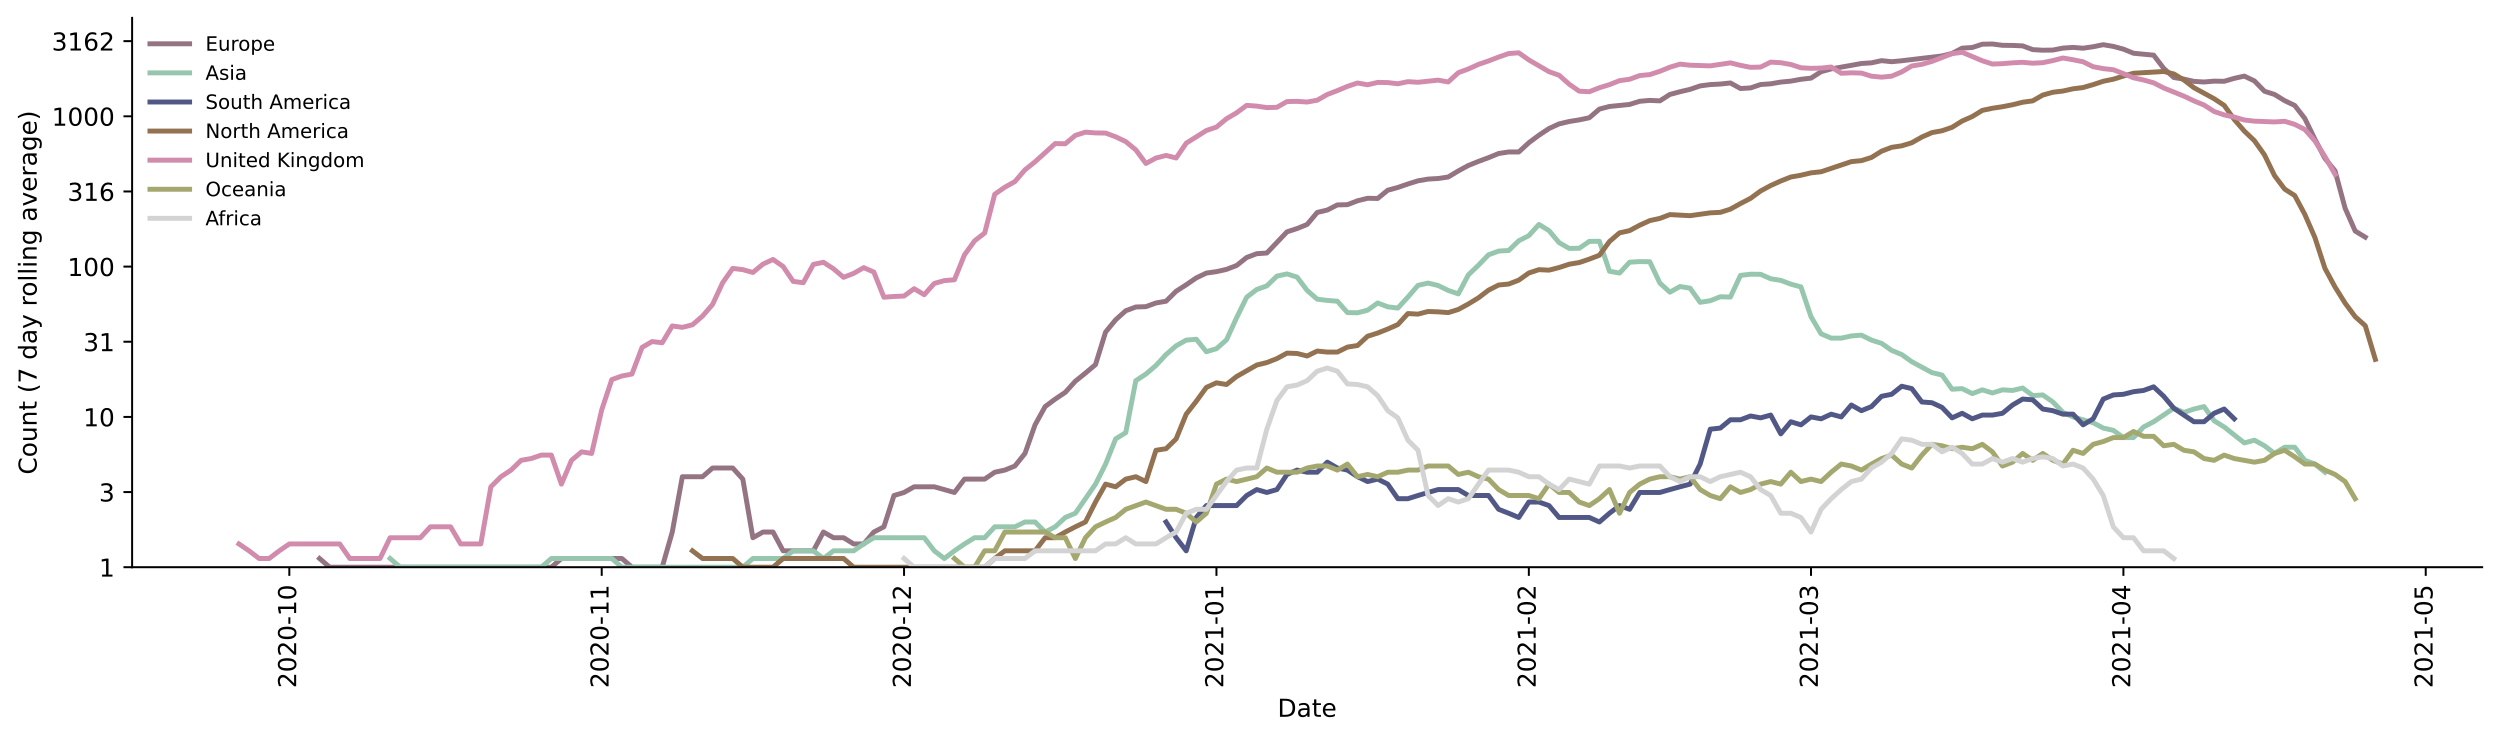 <?xml version="1.0" encoding="utf-8" standalone="no"?>
<!DOCTYPE svg PUBLIC "-//W3C//DTD SVG 1.1//EN"
  "http://www.w3.org/Graphics/SVG/1.1/DTD/svg11.dtd">
<!-- Created with matplotlib (https://matplotlib.org/) -->
<svg height="298.621pt" version="1.1" viewBox="0 0 1009.128 298.621" width="1009.128pt" xmlns="http://www.w3.org/2000/svg" xmlns:xlink="http://www.w3.org/1999/xlink">
 <defs>
  <style type="text/css">*{stroke-linecap:butt;stroke-linejoin:round;}</style>
 </defs>
 <g id="figure_1">
  <g id="patch_1">
   <path d="M 0 298.621 
L 1009.128 298.621 
L 1009.128 0 
L 0 0 
z
" style="fill:#ffffff;"/>
  </g>
  <g id="axes_1">
   <g id="patch_2">
    <path d="M 53.328 228.96 
L 1001.928 228.96 
L 1001.928 7.2 
L 53.328 7.2 
z
" style="fill:#ffffff;"/>
   </g>
   <g id="matplotlib.axis_1">
    <g id="xtick_1">
     <g id="line2d_1">
      <defs>
       <path d="M 0 0 
L 0 3.5 
" id="m172cdaecf2" style="stroke:#000000;stroke-width:0.8;"/>
      </defs>
      <g>
       <use style="stroke:#000000;stroke-width:0.8;" x="116.785" xlink:href="#m172cdaecf2" y="228.96"/>
      </g>
     </g>
     <g id="text_1">
      <!-- 2020-10 -->
      <g transform="translate(119.544 277.743)rotate(-90)scale(0.1 -0.1)">
       <defs>
        <path d="M 19.188 8.297 
L 53.609 8.297 
L 53.609 0 
L 7.328 0 
L 7.328 8.297 
Q 12.938 14.109 22.625 23.891 
Q 32.328 33.688 34.812 36.531 
Q 39.547 41.844 41.422 45.531 
Q 43.312 49.219 43.312 52.781 
Q 43.312 58.594 39.234 62.25 
Q 35.156 65.922 28.609 65.922 
Q 23.969 65.922 18.812 64.312 
Q 13.672 62.703 7.812 59.422 
L 7.812 69.391 
Q 13.766 71.781 18.938 73 
Q 24.125 74.219 28.422 74.219 
Q 39.75 74.219 46.484 68.547 
Q 53.219 62.891 53.219 53.422 
Q 53.219 48.922 51.531 44.891 
Q 49.859 40.875 45.406 35.406 
Q 44.188 33.984 37.641 27.219 
Q 31.109 20.453 19.188 8.297 
z
" id="DejaVuSans-50"/>
        <path d="M 31.781 66.406 
Q 24.172 66.406 20.328 58.906 
Q 16.5 51.422 16.5 36.375 
Q 16.5 21.391 20.328 13.891 
Q 24.172 6.391 31.781 6.391 
Q 39.453 6.391 43.281 13.891 
Q 47.125 21.391 47.125 36.375 
Q 47.125 51.422 43.281 58.906 
Q 39.453 66.406 31.781 66.406 
z
M 31.781 74.219 
Q 44.047 74.219 50.516 64.516 
Q 56.984 54.828 56.984 36.375 
Q 56.984 17.969 50.516 8.266 
Q 44.047 -1.422 31.781 -1.422 
Q 19.531 -1.422 13.062 8.266 
Q 6.594 17.969 6.594 36.375 
Q 6.594 54.828 13.062 64.516 
Q 19.531 74.219 31.781 74.219 
z
" id="DejaVuSans-48"/>
        <path d="M 4.891 31.391 
L 31.203 31.391 
L 31.203 23.391 
L 4.891 23.391 
z
" id="DejaVuSans-45"/>
        <path d="M 12.406 8.297 
L 28.516 8.297 
L 28.516 63.922 
L 10.984 60.406 
L 10.984 69.391 
L 28.422 72.906 
L 38.281 72.906 
L 38.281 8.297 
L 54.391 8.297 
L 54.391 0 
L 12.406 0 
z
" id="DejaVuSans-49"/>
       </defs>
       <use xlink:href="#DejaVuSans-50"/>
       <use x="63.623" xlink:href="#DejaVuSans-48"/>
       <use x="127.246" xlink:href="#DejaVuSans-50"/>
       <use x="190.869" xlink:href="#DejaVuSans-48"/>
       <use x="254.492" xlink:href="#DejaVuSans-45"/>
       <use x="290.576" xlink:href="#DejaVuSans-49"/>
       <use x="354.199" xlink:href="#DejaVuSans-48"/>
      </g>
     </g>
    </g>
    <g id="xtick_2">
     <g id="line2d_2">
      <g>
       <use style="stroke:#000000;stroke-width:0.8;" x="242.885" xlink:href="#m172cdaecf2" y="228.96"/>
      </g>
     </g>
     <g id="text_2">
      <!-- 2020-11 -->
      <g transform="translate(245.645 277.743)rotate(-90)scale(0.1 -0.1)">
       <use xlink:href="#DejaVuSans-50"/>
       <use x="63.623" xlink:href="#DejaVuSans-48"/>
       <use x="127.246" xlink:href="#DejaVuSans-50"/>
       <use x="190.869" xlink:href="#DejaVuSans-48"/>
       <use x="254.492" xlink:href="#DejaVuSans-45"/>
       <use x="290.576" xlink:href="#DejaVuSans-49"/>
       <use x="354.199" xlink:href="#DejaVuSans-49"/>
      </g>
     </g>
    </g>
    <g id="xtick_3">
     <g id="line2d_3">
      <g>
       <use style="stroke:#000000;stroke-width:0.8;" x="364.918" xlink:href="#m172cdaecf2" y="228.96"/>
      </g>
     </g>
     <g id="text_3">
      <!-- 2020-12 -->
      <g transform="translate(367.677 277.743)rotate(-90)scale(0.1 -0.1)">
       <use xlink:href="#DejaVuSans-50"/>
       <use x="63.623" xlink:href="#DejaVuSans-48"/>
       <use x="127.246" xlink:href="#DejaVuSans-50"/>
       <use x="190.869" xlink:href="#DejaVuSans-48"/>
       <use x="254.492" xlink:href="#DejaVuSans-45"/>
       <use x="290.576" xlink:href="#DejaVuSans-49"/>
       <use x="354.199" xlink:href="#DejaVuSans-50"/>
      </g>
     </g>
    </g>
    <g id="xtick_4">
     <g id="line2d_4">
      <g>
       <use style="stroke:#000000;stroke-width:0.8;" x="491.018" xlink:href="#m172cdaecf2" y="228.96"/>
      </g>
     </g>
     <g id="text_4">
      <!-- 2021-01 -->
      <g transform="translate(493.778 277.743)rotate(-90)scale(0.1 -0.1)">
       <use xlink:href="#DejaVuSans-50"/>
       <use x="63.623" xlink:href="#DejaVuSans-48"/>
       <use x="127.246" xlink:href="#DejaVuSans-50"/>
       <use x="190.869" xlink:href="#DejaVuSans-49"/>
       <use x="254.492" xlink:href="#DejaVuSans-45"/>
       <use x="290.576" xlink:href="#DejaVuSans-48"/>
       <use x="354.199" xlink:href="#DejaVuSans-49"/>
      </g>
     </g>
    </g>
    <g id="xtick_5">
     <g id="line2d_5">
      <g>
       <use style="stroke:#000000;stroke-width:0.8;" x="617.119" xlink:href="#m172cdaecf2" y="228.96"/>
      </g>
     </g>
     <g id="text_5">
      <!-- 2021-02 -->
      <g transform="translate(619.878 277.743)rotate(-90)scale(0.1 -0.1)">
       <use xlink:href="#DejaVuSans-50"/>
       <use x="63.623" xlink:href="#DejaVuSans-48"/>
       <use x="127.246" xlink:href="#DejaVuSans-50"/>
       <use x="190.869" xlink:href="#DejaVuSans-49"/>
       <use x="254.492" xlink:href="#DejaVuSans-45"/>
       <use x="290.576" xlink:href="#DejaVuSans-48"/>
       <use x="354.199" xlink:href="#DejaVuSans-50"/>
      </g>
     </g>
    </g>
    <g id="xtick_6">
     <g id="line2d_6">
      <g>
       <use style="stroke:#000000;stroke-width:0.8;" x="731.016" xlink:href="#m172cdaecf2" y="228.96"/>
      </g>
     </g>
     <g id="text_6">
      <!-- 2021-03 -->
      <g transform="translate(733.775 277.743)rotate(-90)scale(0.1 -0.1)">
       <defs>
        <path d="M 40.578 39.312 
Q 47.656 37.797 51.625 33 
Q 55.609 28.219 55.609 21.188 
Q 55.609 10.406 48.188 4.484 
Q 40.766 -1.422 27.094 -1.422 
Q 22.516 -1.422 17.656 -0.516 
Q 12.797 0.391 7.625 2.203 
L 7.625 11.719 
Q 11.719 9.328 16.594 8.109 
Q 21.484 6.891 26.812 6.891 
Q 36.078 6.891 40.938 10.547 
Q 45.797 14.203 45.797 21.188 
Q 45.797 27.641 41.281 31.266 
Q 36.766 34.906 28.719 34.906 
L 20.219 34.906 
L 20.219 43.016 
L 29.109 43.016 
Q 36.375 43.016 40.234 45.922 
Q 44.094 48.828 44.094 54.297 
Q 44.094 59.906 40.109 62.906 
Q 36.141 65.922 28.719 65.922 
Q 24.656 65.922 20.016 65.031 
Q 15.375 64.156 9.812 62.312 
L 9.812 71.094 
Q 15.438 72.656 20.344 73.438 
Q 25.25 74.219 29.594 74.219 
Q 40.828 74.219 47.359 69.109 
Q 53.906 64.016 53.906 55.328 
Q 53.906 49.266 50.438 45.094 
Q 46.969 40.922 40.578 39.312 
z
" id="DejaVuSans-51"/>
       </defs>
       <use xlink:href="#DejaVuSans-50"/>
       <use x="63.623" xlink:href="#DejaVuSans-48"/>
       <use x="127.246" xlink:href="#DejaVuSans-50"/>
       <use x="190.869" xlink:href="#DejaVuSans-49"/>
       <use x="254.492" xlink:href="#DejaVuSans-45"/>
       <use x="290.576" xlink:href="#DejaVuSans-48"/>
       <use x="354.199" xlink:href="#DejaVuSans-51"/>
      </g>
     </g>
    </g>
    <g id="xtick_7">
     <g id="line2d_7">
      <g>
       <use style="stroke:#000000;stroke-width:0.8;" x="857.116" xlink:href="#m172cdaecf2" y="228.96"/>
      </g>
     </g>
     <g id="text_7">
      <!-- 2021-04 -->
      <g transform="translate(859.875 277.743)rotate(-90)scale(0.1 -0.1)">
       <defs>
        <path d="M 37.797 64.312 
L 12.891 25.391 
L 37.797 25.391 
z
M 35.203 72.906 
L 47.609 72.906 
L 47.609 25.391 
L 58.016 25.391 
L 58.016 17.188 
L 47.609 17.188 
L 47.609 0 
L 37.797 0 
L 37.797 17.188 
L 4.891 17.188 
L 4.891 26.703 
z
" id="DejaVuSans-52"/>
       </defs>
       <use xlink:href="#DejaVuSans-50"/>
       <use x="63.623" xlink:href="#DejaVuSans-48"/>
       <use x="127.246" xlink:href="#DejaVuSans-50"/>
       <use x="190.869" xlink:href="#DejaVuSans-49"/>
       <use x="254.492" xlink:href="#DejaVuSans-45"/>
       <use x="290.576" xlink:href="#DejaVuSans-48"/>
       <use x="354.199" xlink:href="#DejaVuSans-52"/>
      </g>
     </g>
    </g>
    <g id="xtick_8">
     <g id="line2d_8">
      <g>
       <use style="stroke:#000000;stroke-width:0.8;" x="979.149" xlink:href="#m172cdaecf2" y="228.96"/>
      </g>
     </g>
     <g id="text_8">
      <!-- 2021-05 -->
      <g transform="translate(981.908 277.743)rotate(-90)scale(0.1 -0.1)">
       <defs>
        <path d="M 10.797 72.906 
L 49.516 72.906 
L 49.516 64.594 
L 19.828 64.594 
L 19.828 46.734 
Q 21.969 47.469 24.109 47.828 
Q 26.266 48.188 28.422 48.188 
Q 40.625 48.188 47.75 41.5 
Q 54.891 34.812 54.891 23.391 
Q 54.891 11.625 47.562 5.094 
Q 40.234 -1.422 26.906 -1.422 
Q 22.312 -1.422 17.547 -0.641 
Q 12.797 0.141 7.719 1.703 
L 7.719 11.625 
Q 12.109 9.234 16.797 8.062 
Q 21.484 6.891 26.703 6.891 
Q 35.156 6.891 40.078 11.328 
Q 45.016 15.766 45.016 23.391 
Q 45.016 31 40.078 35.438 
Q 35.156 39.891 26.703 39.891 
Q 22.75 39.891 18.812 39.016 
Q 14.891 38.141 10.797 36.281 
z
" id="DejaVuSans-53"/>
       </defs>
       <use xlink:href="#DejaVuSans-50"/>
       <use x="63.623" xlink:href="#DejaVuSans-48"/>
       <use x="127.246" xlink:href="#DejaVuSans-50"/>
       <use x="190.869" xlink:href="#DejaVuSans-49"/>
       <use x="254.492" xlink:href="#DejaVuSans-45"/>
       <use x="290.576" xlink:href="#DejaVuSans-48"/>
       <use x="354.199" xlink:href="#DejaVuSans-53"/>
      </g>
     </g>
    </g>
    <g id="text_9">
     <!-- Date -->
     <g transform="translate(515.677 289.341)scale(0.1 -0.1)">
      <defs>
       <path d="M 19.672 64.797 
L 19.672 8.109 
L 31.594 8.109 
Q 46.688 8.109 53.688 14.938 
Q 60.688 21.781 60.688 36.531 
Q 60.688 51.172 53.688 57.984 
Q 46.688 64.797 31.594 64.797 
z
M 9.812 72.906 
L 30.078 72.906 
Q 51.266 72.906 61.172 64.094 
Q 71.094 55.281 71.094 36.531 
Q 71.094 17.672 61.125 8.828 
Q 51.172 0 30.078 0 
L 9.812 0 
z
" id="DejaVuSans-68"/>
       <path d="M 34.281 27.484 
Q 23.391 27.484 19.188 25 
Q 14.984 22.516 14.984 16.5 
Q 14.984 11.719 18.141 8.906 
Q 21.297 6.109 26.703 6.109 
Q 34.188 6.109 38.703 11.406 
Q 43.219 16.703 43.219 25.484 
L 43.219 27.484 
z
M 52.203 31.203 
L 52.203 0 
L 43.219 0 
L 43.219 8.297 
Q 40.141 3.328 35.547 0.953 
Q 30.953 -1.422 24.312 -1.422 
Q 15.922 -1.422 10.953 3.297 
Q 6 8.016 6 15.922 
Q 6 25.141 12.172 29.828 
Q 18.359 34.516 30.609 34.516 
L 43.219 34.516 
L 43.219 35.406 
Q 43.219 41.609 39.141 45 
Q 35.062 48.391 27.688 48.391 
Q 23 48.391 18.547 47.266 
Q 14.109 46.141 10.016 43.891 
L 10.016 52.203 
Q 14.938 54.109 19.578 55.047 
Q 24.219 56 28.609 56 
Q 40.484 56 46.344 49.844 
Q 52.203 43.703 52.203 31.203 
z
" id="DejaVuSans-97"/>
       <path d="M 18.312 70.219 
L 18.312 54.688 
L 36.812 54.688 
L 36.812 47.703 
L 18.312 47.703 
L 18.312 18.016 
Q 18.312 11.328 20.141 9.422 
Q 21.969 7.516 27.594 7.516 
L 36.812 7.516 
L 36.812 0 
L 27.594 0 
Q 17.188 0 13.234 3.875 
Q 9.281 7.766 9.281 18.016 
L 9.281 47.703 
L 2.688 47.703 
L 2.688 54.688 
L 9.281 54.688 
L 9.281 70.219 
z
" id="DejaVuSans-116"/>
       <path d="M 56.203 29.594 
L 56.203 25.203 
L 14.891 25.203 
Q 15.484 15.922 20.484 11.062 
Q 25.484 6.203 34.422 6.203 
Q 39.594 6.203 44.453 7.469 
Q 49.312 8.734 54.109 11.281 
L 54.109 2.781 
Q 49.266 0.734 44.188 -0.344 
Q 39.109 -1.422 33.891 -1.422 
Q 20.797 -1.422 13.156 6.188 
Q 5.516 13.812 5.516 26.812 
Q 5.516 40.234 12.766 48.109 
Q 20.016 56 32.328 56 
Q 43.359 56 49.781 48.891 
Q 56.203 41.797 56.203 29.594 
z
M 47.219 32.234 
Q 47.125 39.594 43.094 43.984 
Q 39.062 48.391 32.422 48.391 
Q 24.906 48.391 20.391 44.141 
Q 15.875 39.891 15.188 32.172 
z
" id="DejaVuSans-101"/>
      </defs>
      <use xlink:href="#DejaVuSans-68"/>
      <use x="77.002" xlink:href="#DejaVuSans-97"/>
      <use x="138.281" xlink:href="#DejaVuSans-116"/>
      <use x="177.49" xlink:href="#DejaVuSans-101"/>
     </g>
    </g>
   </g>
   <g id="matplotlib.axis_2">
    <g id="ytick_1">
     <g id="line2d_9">
      <defs>
       <path d="M 0 0 
L -3.5 0 
" id="madefc6c366" style="stroke:#000000;stroke-width:0.8;"/>
      </defs>
      <g>
       <use style="stroke:#000000;stroke-width:0.8;" x="53.328" xlink:href="#madefc6c366" y="228.96"/>
      </g>
     </g>
     <g id="text_10">
      <!-- 1 -->
      <g transform="translate(39.966 232.759)scale(0.1 -0.1)">
       <use xlink:href="#DejaVuSans-49"/>
      </g>
     </g>
    </g>
    <g id="ytick_2">
     <g id="line2d_10">
      <g>
       <use style="stroke:#000000;stroke-width:0.8;" x="53.328" xlink:href="#madefc6c366" y="198.624"/>
      </g>
     </g>
     <g id="text_11">
      <!-- 3 -->
      <g transform="translate(39.966 202.423)scale(0.1 -0.1)">
       <use xlink:href="#DejaVuSans-51"/>
      </g>
     </g>
    </g>
    <g id="ytick_3">
     <g id="line2d_11">
      <g>
       <use style="stroke:#000000;stroke-width:0.8;" x="53.328" xlink:href="#madefc6c366" y="168.288"/>
      </g>
     </g>
     <g id="text_12">
      <!-- 10 -->
      <g transform="translate(33.603 172.087)scale(0.1 -0.1)">
       <use xlink:href="#DejaVuSans-49"/>
       <use x="63.623" xlink:href="#DejaVuSans-48"/>
      </g>
     </g>
    </g>
    <g id="ytick_4">
     <g id="line2d_12">
      <g>
       <use style="stroke:#000000;stroke-width:0.8;" x="53.328" xlink:href="#madefc6c366" y="137.951"/>
      </g>
     </g>
     <g id="text_13">
      <!-- 31 -->
      <g transform="translate(33.603 141.751)scale(0.1 -0.1)">
       <use xlink:href="#DejaVuSans-51"/>
       <use x="63.623" xlink:href="#DejaVuSans-49"/>
      </g>
     </g>
    </g>
    <g id="ytick_5">
     <g id="line2d_13">
      <g>
       <use style="stroke:#000000;stroke-width:0.8;" x="53.328" xlink:href="#madefc6c366" y="107.615"/>
      </g>
     </g>
     <g id="text_14">
      <!-- 100 -->
      <g transform="translate(27.241 111.414)scale(0.1 -0.1)">
       <use xlink:href="#DejaVuSans-49"/>
       <use x="63.623" xlink:href="#DejaVuSans-48"/>
       <use x="127.246" xlink:href="#DejaVuSans-48"/>
      </g>
     </g>
    </g>
    <g id="ytick_6">
     <g id="line2d_14">
      <g>
       <use style="stroke:#000000;stroke-width:0.8;" x="53.328" xlink:href="#madefc6c366" y="77.279"/>
      </g>
     </g>
     <g id="text_15">
      <!-- 316 -->
      <g transform="translate(27.241 81.078)scale(0.1 -0.1)">
       <defs>
        <path d="M 33.016 40.375 
Q 26.375 40.375 22.484 35.828 
Q 18.609 31.297 18.609 23.391 
Q 18.609 15.531 22.484 10.953 
Q 26.375 6.391 33.016 6.391 
Q 39.656 6.391 43.531 10.953 
Q 47.406 15.531 47.406 23.391 
Q 47.406 31.297 43.531 35.828 
Q 39.656 40.375 33.016 40.375 
z
M 52.594 71.297 
L 52.594 62.312 
Q 48.875 64.062 45.094 64.984 
Q 41.312 65.922 37.594 65.922 
Q 27.828 65.922 22.672 59.328 
Q 17.531 52.734 16.797 39.406 
Q 19.672 43.656 24.016 45.922 
Q 28.375 48.188 33.594 48.188 
Q 44.578 48.188 50.953 41.516 
Q 57.328 34.859 57.328 23.391 
Q 57.328 12.156 50.688 5.359 
Q 44.047 -1.422 33.016 -1.422 
Q 20.359 -1.422 13.672 8.266 
Q 6.984 17.969 6.984 36.375 
Q 6.984 53.656 15.188 63.938 
Q 23.391 74.219 37.203 74.219 
Q 40.922 74.219 44.703 73.484 
Q 48.484 72.75 52.594 71.297 
z
" id="DejaVuSans-54"/>
       </defs>
       <use xlink:href="#DejaVuSans-51"/>
       <use x="63.623" xlink:href="#DejaVuSans-49"/>
       <use x="127.246" xlink:href="#DejaVuSans-54"/>
      </g>
     </g>
    </g>
    <g id="ytick_7">
     <g id="line2d_15">
      <g>
       <use style="stroke:#000000;stroke-width:0.8;" x="53.328" xlink:href="#madefc6c366" y="46.943"/>
      </g>
     </g>
     <g id="text_16">
      <!-- 1000 -->
      <g transform="translate(20.878 50.742)scale(0.1 -0.1)">
       <use xlink:href="#DejaVuSans-49"/>
       <use x="63.623" xlink:href="#DejaVuSans-48"/>
       <use x="127.246" xlink:href="#DejaVuSans-48"/>
       <use x="190.869" xlink:href="#DejaVuSans-48"/>
      </g>
     </g>
    </g>
    <g id="ytick_8">
     <g id="line2d_16">
      <g>
       <use style="stroke:#000000;stroke-width:0.8;" x="53.328" xlink:href="#madefc6c366" y="16.607"/>
      </g>
     </g>
     <g id="text_17">
      <!-- 3162 -->
      <g transform="translate(20.878 20.406)scale(0.1 -0.1)">
       <use xlink:href="#DejaVuSans-51"/>
       <use x="63.623" xlink:href="#DejaVuSans-49"/>
       <use x="127.246" xlink:href="#DejaVuSans-54"/>
       <use x="190.869" xlink:href="#DejaVuSans-50"/>
      </g>
     </g>
    </g>
    <g id="text_18">
     <!-- Count (7 day rolling average) -->
     <g transform="translate(14.798 191.548)rotate(-90)scale(0.1 -0.1)">
      <defs>
       <path d="M 64.406 67.281 
L 64.406 56.891 
Q 59.422 61.531 53.781 63.812 
Q 48.141 66.109 41.797 66.109 
Q 29.297 66.109 22.656 58.469 
Q 16.016 50.828 16.016 36.375 
Q 16.016 21.969 22.656 14.328 
Q 29.297 6.688 41.797 6.688 
Q 48.141 6.688 53.781 8.984 
Q 59.422 11.281 64.406 15.922 
L 64.406 5.609 
Q 59.234 2.094 53.438 0.328 
Q 47.656 -1.422 41.219 -1.422 
Q 24.656 -1.422 15.125 8.703 
Q 5.609 18.844 5.609 36.375 
Q 5.609 53.953 15.125 64.078 
Q 24.656 74.219 41.219 74.219 
Q 47.75 74.219 53.531 72.484 
Q 59.328 70.75 64.406 67.281 
z
" id="DejaVuSans-67"/>
       <path d="M 30.609 48.391 
Q 23.391 48.391 19.188 42.75 
Q 14.984 37.109 14.984 27.297 
Q 14.984 17.484 19.156 11.844 
Q 23.344 6.203 30.609 6.203 
Q 37.797 6.203 41.984 11.859 
Q 46.188 17.531 46.188 27.297 
Q 46.188 37.016 41.984 42.703 
Q 37.797 48.391 30.609 48.391 
z
M 30.609 56 
Q 42.328 56 49.016 48.375 
Q 55.719 40.766 55.719 27.297 
Q 55.719 13.875 49.016 6.219 
Q 42.328 -1.422 30.609 -1.422 
Q 18.844 -1.422 12.172 6.219 
Q 5.516 13.875 5.516 27.297 
Q 5.516 40.766 12.172 48.375 
Q 18.844 56 30.609 56 
z
" id="DejaVuSans-111"/>
       <path d="M 8.5 21.578 
L 8.5 54.688 
L 17.484 54.688 
L 17.484 21.922 
Q 17.484 14.156 20.5 10.266 
Q 23.531 6.391 29.594 6.391 
Q 36.859 6.391 41.078 11.031 
Q 45.312 15.672 45.312 23.688 
L 45.312 54.688 
L 54.297 54.688 
L 54.297 0 
L 45.312 0 
L 45.312 8.406 
Q 42.047 3.422 37.719 1 
Q 33.406 -1.422 27.688 -1.422 
Q 18.266 -1.422 13.375 4.438 
Q 8.5 10.297 8.5 21.578 
z
M 31.109 56 
z
" id="DejaVuSans-117"/>
       <path d="M 54.891 33.016 
L 54.891 0 
L 45.906 0 
L 45.906 32.719 
Q 45.906 40.484 42.875 44.328 
Q 39.844 48.188 33.797 48.188 
Q 26.516 48.188 22.312 43.547 
Q 18.109 38.922 18.109 30.906 
L 18.109 0 
L 9.078 0 
L 9.078 54.688 
L 18.109 54.688 
L 18.109 46.188 
Q 21.344 51.125 25.703 53.562 
Q 30.078 56 35.797 56 
Q 45.219 56 50.047 50.172 
Q 54.891 44.344 54.891 33.016 
z
" id="DejaVuSans-110"/>
       <path id="DejaVuSans-32"/>
       <path d="M 31 75.875 
Q 24.469 64.656 21.281 53.656 
Q 18.109 42.672 18.109 31.391 
Q 18.109 20.125 21.312 9.062 
Q 24.516 -2 31 -13.188 
L 23.188 -13.188 
Q 15.875 -1.703 12.234 9.375 
Q 8.594 20.453 8.594 31.391 
Q 8.594 42.281 12.203 53.312 
Q 15.828 64.359 23.188 75.875 
z
" id="DejaVuSans-40"/>
       <path d="M 8.203 72.906 
L 55.078 72.906 
L 55.078 68.703 
L 28.609 0 
L 18.312 0 
L 43.219 64.594 
L 8.203 64.594 
z
" id="DejaVuSans-55"/>
       <path d="M 45.406 46.391 
L 45.406 75.984 
L 54.391 75.984 
L 54.391 0 
L 45.406 0 
L 45.406 8.203 
Q 42.578 3.328 38.25 0.953 
Q 33.938 -1.422 27.875 -1.422 
Q 17.969 -1.422 11.734 6.484 
Q 5.516 14.406 5.516 27.297 
Q 5.516 40.188 11.734 48.094 
Q 17.969 56 27.875 56 
Q 33.938 56 38.25 53.625 
Q 42.578 51.266 45.406 46.391 
z
M 14.797 27.297 
Q 14.797 17.391 18.875 11.75 
Q 22.953 6.109 30.078 6.109 
Q 37.203 6.109 41.297 11.75 
Q 45.406 17.391 45.406 27.297 
Q 45.406 37.203 41.297 42.844 
Q 37.203 48.484 30.078 48.484 
Q 22.953 48.484 18.875 42.844 
Q 14.797 37.203 14.797 27.297 
z
" id="DejaVuSans-100"/>
       <path d="M 32.172 -5.078 
Q 28.375 -14.844 24.75 -17.812 
Q 21.141 -20.797 15.094 -20.797 
L 7.906 -20.797 
L 7.906 -13.281 
L 13.188 -13.281 
Q 16.891 -13.281 18.938 -11.516 
Q 21 -9.766 23.484 -3.219 
L 25.094 0.875 
L 2.984 54.688 
L 12.5 54.688 
L 29.594 11.922 
L 46.688 54.688 
L 56.203 54.688 
z
" id="DejaVuSans-121"/>
       <path d="M 41.109 46.297 
Q 39.594 47.172 37.812 47.578 
Q 36.031 48 33.891 48 
Q 26.266 48 22.188 43.047 
Q 18.109 38.094 18.109 28.812 
L 18.109 0 
L 9.078 0 
L 9.078 54.688 
L 18.109 54.688 
L 18.109 46.188 
Q 20.953 51.172 25.484 53.578 
Q 30.031 56 36.531 56 
Q 37.453 56 38.578 55.875 
Q 39.703 55.766 41.062 55.516 
z
" id="DejaVuSans-114"/>
       <path d="M 9.422 75.984 
L 18.406 75.984 
L 18.406 0 
L 9.422 0 
z
" id="DejaVuSans-108"/>
       <path d="M 9.422 54.688 
L 18.406 54.688 
L 18.406 0 
L 9.422 0 
z
M 9.422 75.984 
L 18.406 75.984 
L 18.406 64.594 
L 9.422 64.594 
z
" id="DejaVuSans-105"/>
       <path d="M 45.406 27.984 
Q 45.406 37.75 41.375 43.109 
Q 37.359 48.484 30.078 48.484 
Q 22.859 48.484 18.828 43.109 
Q 14.797 37.75 14.797 27.984 
Q 14.797 18.266 18.828 12.891 
Q 22.859 7.516 30.078 7.516 
Q 37.359 7.516 41.375 12.891 
Q 45.406 18.266 45.406 27.984 
z
M 54.391 6.781 
Q 54.391 -7.172 48.188 -13.984 
Q 42 -20.797 29.203 -20.797 
Q 24.469 -20.797 20.266 -20.094 
Q 16.062 -19.391 12.109 -17.922 
L 12.109 -9.188 
Q 16.062 -11.328 19.922 -12.344 
Q 23.781 -13.375 27.781 -13.375 
Q 36.625 -13.375 41.016 -8.766 
Q 45.406 -4.156 45.406 5.172 
L 45.406 9.625 
Q 42.625 4.781 38.281 2.391 
Q 33.938 0 27.875 0 
Q 17.828 0 11.672 7.656 
Q 5.516 15.328 5.516 27.984 
Q 5.516 40.672 11.672 48.328 
Q 17.828 56 27.875 56 
Q 33.938 56 38.281 53.609 
Q 42.625 51.219 45.406 46.391 
L 45.406 54.688 
L 54.391 54.688 
z
" id="DejaVuSans-103"/>
       <path d="M 2.984 54.688 
L 12.5 54.688 
L 29.594 8.797 
L 46.688 54.688 
L 56.203 54.688 
L 35.688 0 
L 23.484 0 
z
" id="DejaVuSans-118"/>
       <path d="M 8.016 75.875 
L 15.828 75.875 
Q 23.141 64.359 26.781 53.312 
Q 30.422 42.281 30.422 31.391 
Q 30.422 20.453 26.781 9.375 
Q 23.141 -1.703 15.828 -13.188 
L 8.016 -13.188 
Q 14.5 -2 17.703 9.062 
Q 20.906 20.125 20.906 31.391 
Q 20.906 42.672 17.703 53.656 
Q 14.5 64.656 8.016 75.875 
z
" id="DejaVuSans-41"/>
      </defs>
      <use xlink:href="#DejaVuSans-67"/>
      <use x="69.824" xlink:href="#DejaVuSans-111"/>
      <use x="131.006" xlink:href="#DejaVuSans-117"/>
      <use x="194.385" xlink:href="#DejaVuSans-110"/>
      <use x="257.764" xlink:href="#DejaVuSans-116"/>
      <use x="296.973" xlink:href="#DejaVuSans-32"/>
      <use x="328.76" xlink:href="#DejaVuSans-40"/>
      <use x="367.773" xlink:href="#DejaVuSans-55"/>
      <use x="431.396" xlink:href="#DejaVuSans-32"/>
      <use x="463.184" xlink:href="#DejaVuSans-100"/>
      <use x="526.66" xlink:href="#DejaVuSans-97"/>
      <use x="587.939" xlink:href="#DejaVuSans-121"/>
      <use x="647.119" xlink:href="#DejaVuSans-32"/>
      <use x="678.906" xlink:href="#DejaVuSans-114"/>
      <use x="717.77" xlink:href="#DejaVuSans-111"/>
      <use x="778.951" xlink:href="#DejaVuSans-108"/>
      <use x="806.734" xlink:href="#DejaVuSans-108"/>
      <use x="834.518" xlink:href="#DejaVuSans-105"/>
      <use x="862.301" xlink:href="#DejaVuSans-110"/>
      <use x="925.68" xlink:href="#DejaVuSans-103"/>
      <use x="989.156" xlink:href="#DejaVuSans-32"/>
      <use x="1020.943" xlink:href="#DejaVuSans-97"/>
      <use x="1082.223" xlink:href="#DejaVuSans-118"/>
      <use x="1141.402" xlink:href="#DejaVuSans-101"/>
      <use x="1202.926" xlink:href="#DejaVuSans-114"/>
      <use x="1244.039" xlink:href="#DejaVuSans-97"/>
      <use x="1305.318" xlink:href="#DejaVuSans-103"/>
      <use x="1368.795" xlink:href="#DejaVuSans-101"/>
      <use x="1430.318" xlink:href="#DejaVuSans-41"/>
     </g>
    </g>
   </g>
   <g id="line2d_17">
    <path clip-path="url(#p444df2d083)" d="M 128.988 225.441 
L 133.056 228.96 
L 222.547 228.96 
L 226.614 225.441 
L 251.021 225.441 
L 255.089 228.96 
L 267.292 228.96 
L 271.36 214.758 
L 275.427 192.432 
L 283.563 192.432 
L 287.631 188.913 
L 295.766 188.913 
L 299.834 193.39 
L 303.902 217.05 
L 307.969 214.758 
L 312.037 214.758 
L 316.105 222.338 
L 328.308 222.338 
L 332.376 214.758 
L 336.444 217.05 
L 340.511 217.05 
L 344.579 219.562 
L 348.647 219.562 
L 352.715 214.758 
L 356.782 212.649 
L 360.85 200.012 
L 364.918 198.786 
L 368.986 196.493 
L 377.121 196.493 
L 385.257 198.786 
L 389.325 193.39 
L 397.46 193.39 
L 401.528 190.614 
L 405.596 189.75 
L 409.663 188.102 
L 413.731 183.033 
L 417.799 171.485 
L 421.867 164.118 
L 425.934 161.086 
L 430.002 158.368 
L 434.07 153.867 
L 438.138 150.594 
L 442.205 147.172 
L 446.273 134.018 
L 450.341 129.077 
L 454.409 125.432 
L 458.476 123.921 
L 462.544 123.782 
L 466.612 122.295 
L 470.68 121.582 
L 474.747 117.557 
L 478.815 114.946 
L 482.883 112.165 
L 486.951 110.225 
L 491.018 109.649 
L 495.086 108.73 
L 499.154 107.167 
L 503.222 103.933 
L 507.289 102.406 
L 511.357 102.13 
L 519.493 93.589 
L 523.56 92.253 
L 527.628 90.604 
L 531.696 85.75 
L 535.764 84.783 
L 539.831 82.714 
L 543.899 82.612 
L 547.967 81.042 
L 552.035 80.032 
L 556.102 80.111 
L 560.17 76.779 
L 564.238 75.67 
L 568.306 74.263 
L 572.373 72.989 
L 576.441 72.29 
L 580.509 72.055 
L 584.577 71.447 
L 588.644 68.998 
L 592.712 66.79 
L 596.78 65.154 
L 600.848 63.643 
L 604.915 61.967 
L 608.983 61.342 
L 613.051 61.342 
L 617.119 57.602 
L 621.186 54.579 
L 625.254 51.875 
L 629.322 50.005 
L 633.39 49.05 
L 637.457 48.394 
L 641.525 47.533 
L 645.593 44.031 
L 649.661 42.98 
L 657.796 42.158 
L 661.864 40.88 
L 665.932 40.527 
L 669.999 40.713 
L 674.067 38.115 
L 678.135 37.025 
L 682.203 36.072 
L 686.27 34.679 
L 690.338 34.138 
L 694.406 33.928 
L 698.474 33.484 
L 702.542 35.735 
L 706.609 35.492 
L 710.677 34.12 
L 714.745 33.83 
L 718.813 33.128 
L 722.88 32.747 
L 726.948 32.006 
L 731.016 31.541 
L 735.084 28.94 
L 739.151 27.816 
L 747.287 26.373 
L 751.355 25.625 
L 755.422 25.367 
L 759.49 24.482 
L 763.558 24.906 
L 767.626 24.526 
L 783.897 22.577 
L 787.964 21.572 
L 792.032 19.438 
L 796.1 19.177 
L 800.168 17.838 
L 804.235 17.76 
L 808.303 18.29 
L 812.371 18.337 
L 816.439 18.518 
L 820.506 20.03 
L 824.574 20.27 
L 828.642 20.201 
L 832.71 19.415 
L 836.777 19.133 
L 840.845 19.46 
L 844.913 18.863 
L 848.981 18.048 
L 853.048 18.728 
L 857.116 19.833 
L 861.184 21.495 
L 869.319 22.262 
L 873.387 27.598 
L 877.455 31.29 
L 881.523 31.93 
L 885.59 32.851 
L 889.658 33.096 
L 893.726 32.752 
L 897.794 32.815 
L 901.861 31.625 
L 905.929 30.725 
L 909.997 32.662 
L 914.065 36.832 
L 918.132 38.131 
L 922.2 40.633 
L 926.268 42.569 
L 930.336 47.8 
L 934.403 56.186 
L 938.471 63.936 
L 942.539 68.972 
L 946.607 84.05 
L 950.674 93.26 
L 954.742 95.73 
L 954.742 95.73 
" style="fill:none;stroke:#947383;stroke-linecap:square;stroke-width:2;"/>
   </g>
   <g id="line2d_18">
    <path clip-path="url(#p444df2d083)" d="M 157.463 225.441 
L 161.53 228.96 
L 218.479 228.96 
L 222.547 225.441 
L 246.953 225.441 
L 251.021 228.96 
L 299.834 228.96 
L 303.902 225.441 
L 316.105 225.441 
L 320.173 222.338 
L 328.308 222.338 
L 332.376 225.441 
L 336.444 222.338 
L 344.579 222.338 
L 348.647 219.562 
L 352.715 217.05 
L 373.054 217.05 
L 377.121 222.338 
L 381.189 225.441 
L 385.257 222.338 
L 389.325 219.562 
L 393.392 217.05 
L 397.46 217.05 
L 401.528 212.649 
L 409.663 212.649 
L 413.731 210.696 
L 417.799 210.696 
L 421.867 214.758 
L 425.934 212.649 
L 430.002 208.878 
L 434.07 207.177 
L 442.205 195.418 
L 446.273 187.316 
L 450.341 177.154 
L 454.409 174.642 
L 458.476 153.65 
L 462.544 150.982 
L 466.612 147.512 
L 470.68 143.11 
L 474.747 139.592 
L 478.815 137.288 
L 482.883 136.942 
L 486.951 141.977 
L 491.018 140.757 
L 495.086 137.173 
L 499.154 128.241 
L 503.222 119.97 
L 507.289 116.853 
L 511.357 115.397 
L 515.425 111.458 
L 519.493 110.559 
L 523.56 111.853 
L 527.628 117.23 
L 531.696 120.764 
L 535.764 121.264 
L 539.831 121.582 
L 543.899 126.182 
L 547.967 126.259 
L 552.035 125.21 
L 556.102 122.295 
L 560.17 123.852 
L 564.238 124.344 
L 568.306 119.91 
L 572.373 115.196 
L 576.441 114.259 
L 580.509 115.246 
L 584.577 117.23 
L 588.644 118.621 
L 592.712 110.941 
L 596.78 107.057 
L 600.848 102.843 
L 604.915 101.347 
L 608.983 101.111 
L 613.051 97.184 
L 617.119 95.113 
L 621.186 90.604 
L 625.254 93.107 
L 629.322 97.929 
L 633.39 100.271 
L 637.457 100.214 
L 641.525 97.438 
L 645.593 97.387 
L 649.661 109.487 
L 653.728 110.225 
L 657.796 105.832 
L 661.864 105.587 
L 665.932 105.657 
L 669.999 114.259 
L 674.067 117.944 
L 678.135 115.651 
L 682.203 116.324 
L 686.27 122.034 
L 690.338 121.391 
L 694.406 119.79 
L 698.474 119.91 
L 702.542 111.155 
L 706.609 110.686 
L 710.677 110.728 
L 714.745 112.525 
L 718.813 113.168 
L 722.88 114.698 
L 726.948 115.805 
L 731.016 127.832 
L 735.084 134.745 
L 739.151 136.488 
L 743.219 136.488 
L 747.287 135.602 
L 751.355 135.278 
L 755.422 137.288 
L 759.49 138.597 
L 763.558 141.428 
L 767.626 143.11 
L 771.693 146.015 
L 779.829 150.403 
L 783.897 151.375 
L 787.964 157.107 
L 792.032 156.861 
L 796.1 158.889 
L 800.168 157.354 
L 804.235 158.627 
L 808.303 157.354 
L 812.371 157.604 
L 816.439 156.619 
L 820.506 159.692 
L 824.574 159.422 
L 828.642 162.258 
L 832.71 166.47 
L 836.777 168.288 
L 844.913 170.649 
L 848.981 172.792 
L 853.048 173.701 
L 857.116 176.632 
L 861.184 176.632 
L 865.252 172.349 
L 869.319 170.24 
L 877.455 164.769 
L 881.523 166.47 
L 885.59 165.101 
L 889.658 164.118 
L 893.726 169.838 
L 897.794 172.349 
L 905.929 178.784 
L 909.997 177.686 
L 914.065 179.93 
L 918.132 183.033 
L 922.2 180.522 
L 926.268 180.522 
L 930.336 185.81 
L 934.403 187.316 
L 938.471 190.614 
L 938.471 190.614 
" style="fill:none;stroke:#96c6ad;stroke-linecap:square;stroke-width:2;"/>
   </g>
   <g id="line2d_19">
    <path clip-path="url(#p444df2d083)" d="M 470.68 210.696 
L 474.747 217.05 
L 478.815 222.338 
L 482.883 208.878 
L 486.951 204.074 
L 491.018 204.074 
L 495.086 204.074 
L 499.154 204.074 
L 503.222 200.012 
L 507.289 197.615 
L 511.357 198.786 
L 515.425 197.615 
L 519.493 191.507 
L 523.56 189.75 
L 527.628 190.614 
L 531.696 190.614 
L 535.764 186.552 
L 539.831 188.913 
L 543.899 189.75 
L 547.967 192.432 
L 552.035 194.384 
L 556.102 193.39 
L 560.17 195.418 
L 564.238 201.298 
L 568.306 201.298 
L 572.373 200.012 
L 576.441 198.786 
L 580.509 197.615 
L 584.577 197.615 
L 588.644 197.615 
L 592.712 200.012 
L 596.78 200.012 
L 600.848 200.012 
L 604.915 205.58 
L 608.983 207.177 
L 613.051 208.878 
L 617.119 202.649 
L 621.186 202.649 
L 625.254 204.074 
L 629.322 208.878 
L 633.39 208.878 
L 637.457 208.878 
L 641.525 208.878 
L 645.593 210.696 
L 649.661 207.177 
L 653.728 204.074 
L 657.796 205.58 
L 661.864 198.786 
L 665.932 198.786 
L 669.999 198.786 
L 674.067 197.615 
L 678.135 196.493 
L 682.203 195.418 
L 686.27 187.316 
L 690.338 173.243 
L 694.406 172.792 
L 698.474 169.442 
L 702.542 169.442 
L 706.609 167.914 
L 710.677 168.667 
L 714.745 167.545 
L 718.813 175.126 
L 722.88 170.24 
L 726.948 171.485 
L 731.016 168.288 
L 735.084 169.051 
L 739.151 167.182 
L 743.219 168.288 
L 747.287 163.484 
L 751.355 165.776 
L 755.422 164.118 
L 759.49 159.965 
L 763.558 159.154 
L 767.626 155.903 
L 771.693 156.861 
L 775.761 162.258 
L 779.829 162.559 
L 783.897 164.442 
L 787.964 168.667 
L 792.032 166.823 
L 796.1 169.051 
L 800.168 167.545 
L 804.235 167.545 
L 808.303 166.823 
L 812.371 163.484 
L 816.439 161.086 
L 820.506 161.374 
L 824.574 165.101 
L 828.642 165.776 
L 832.71 167.182 
L 836.777 167.182 
L 840.845 171.485 
L 844.913 169.051 
L 848.981 161.086 
L 853.048 159.422 
L 857.116 159.154 
L 861.184 158.111 
L 865.252 157.604 
L 869.319 156.14 
L 873.387 159.965 
L 877.455 164.769 
L 881.523 167.545 
L 885.59 170.24 
L 889.658 170.24 
L 893.726 166.823 
L 897.794 165.101 
L 901.861 169.051 
" style="fill:none;stroke:#525886;stroke-linecap:square;stroke-width:2;"/>
   </g>
   <g id="line2d_20">
    <path clip-path="url(#p444df2d083)" d="M 279.495 222.338 
L 283.563 225.441 
L 295.766 225.441 
L 299.834 228.96 
L 312.037 228.96 
L 316.105 225.441 
L 340.511 225.441 
L 344.579 228.96 
L 397.46 228.96 
L 401.528 225.441 
L 405.596 222.338 
L 417.799 222.338 
L 421.867 217.05 
L 425.934 217.05 
L 430.002 214.758 
L 434.07 212.649 
L 438.138 210.696 
L 442.205 202.649 
L 446.273 195.418 
L 450.341 196.493 
L 454.409 193.39 
L 458.476 192.432 
L 462.544 194.384 
L 466.612 181.748 
L 470.68 181.128 
L 474.747 177.154 
L 478.815 167.182 
L 482.883 161.96 
L 486.951 156.378 
L 491.018 154.528 
L 495.086 155.207 
L 499.154 151.976 
L 507.289 147.341 
L 511.357 146.341 
L 515.425 144.753 
L 519.493 142.537 
L 523.56 142.679 
L 527.628 143.696 
L 531.696 141.701 
L 535.764 142.116 
L 539.831 142.116 
L 543.899 140.103 
L 547.967 139.465 
L 552.035 135.711 
L 556.102 134.431 
L 560.17 132.815 
L 564.238 131.017 
L 568.306 126.566 
L 572.373 126.799 
L 576.441 125.729 
L 580.509 125.879 
L 584.577 126.182 
L 588.644 124.919 
L 592.712 122.692 
L 596.78 120.211 
L 600.848 117.121 
L 604.915 115.045 
L 608.983 114.649 
L 613.051 113.075 
L 617.119 110.183 
L 621.186 108.848 
L 625.254 109.046 
L 629.322 107.994 
L 633.39 106.654 
L 637.457 105.974 
L 641.525 104.596 
L 645.593 103.032 
L 649.661 97.489 
L 653.728 93.99 
L 657.796 93.086 
L 661.864 90.902 
L 665.932 89.052 
L 669.999 88.155 
L 674.067 86.618 
L 682.203 87.063 
L 690.338 85.915 
L 694.406 85.718 
L 698.474 84.422 
L 702.542 82.164 
L 706.609 80.058 
L 710.677 77.085 
L 714.745 74.887 
L 718.813 73.05 
L 722.88 71.447 
L 726.948 70.732 
L 731.016 69.774 
L 735.084 69.33 
L 747.287 65.237 
L 751.355 64.841 
L 755.422 63.558 
L 759.49 61.025 
L 763.558 59.472 
L 767.626 58.862 
L 771.693 57.619 
L 775.761 55.313 
L 779.829 53.524 
L 783.897 52.78 
L 787.964 51.385 
L 792.032 48.843 
L 796.1 47.045 
L 800.168 44.552 
L 804.235 43.693 
L 808.303 43.074 
L 812.371 42.28 
L 816.439 41.272 
L 820.506 40.707 
L 824.574 38.369 
L 828.642 37.233 
L 832.71 36.748 
L 836.777 35.848 
L 840.845 35.327 
L 844.913 34.15 
L 848.981 32.802 
L 853.048 31.97 
L 857.116 30.696 
L 861.184 29.571 
L 873.387 28.852 
L 877.455 29.851 
L 881.523 32.264 
L 885.59 35.407 
L 893.726 39.842 
L 897.794 42.531 
L 901.861 48.239 
L 905.929 52.908 
L 909.997 56.791 
L 914.065 62.525 
L 918.132 70.909 
L 922.2 76.327 
L 926.268 78.932 
L 930.336 86.533 
L 934.403 95.85 
L 938.471 108.34 
L 942.539 115.856 
L 946.607 122.361 
L 950.674 127.832 
L 954.742 131.478 
L 958.81 145.063 
L 958.81 145.063 
" style="fill:none;stroke:#937252;stroke-linecap:square;stroke-width:2;"/>
   </g>
   <g id="line2d_21">
    <path clip-path="url(#p444df2d083)" d="M 96.446 219.562 
L 100.514 222.338 
L 104.582 225.441 
L 108.65 225.441 
L 112.717 222.338 
L 116.785 219.562 
L 137.124 219.562 
L 141.192 225.441 
L 153.395 225.441 
L 157.463 217.05 
L 169.666 217.05 
L 173.734 212.649 
L 181.869 212.649 
L 185.937 219.562 
L 194.072 219.562 
L 198.14 196.493 
L 202.208 192.432 
L 206.276 189.75 
L 210.343 185.81 
L 214.411 185.088 
L 218.479 183.7 
L 222.547 183.7 
L 226.614 195.418 
L 230.682 185.81 
L 234.75 182.383 
L 238.818 183.033 
L 242.885 165.436 
L 246.953 153.221 
L 251.021 151.774 
L 255.089 150.982 
L 259.156 140.233 
L 263.224 137.875 
L 267.292 138.354 
L 271.36 131.572 
L 275.427 132.138 
L 279.495 131.109 
L 283.563 127.59 
L 287.631 122.893 
L 291.698 114.114 
L 295.766 108.34 
L 299.834 108.848 
L 303.902 109.977 
L 307.969 106.618 
L 312.037 104.73 
L 316.105 107.578 
L 320.173 113.589 
L 324.24 114.114 
L 328.308 106.727 
L 332.376 105.868 
L 336.444 108.496 
L 340.511 111.942 
L 344.579 110.35 
L 348.647 108.033 
L 352.715 109.812 
L 356.782 119.97 
L 360.85 119.671 
L 364.918 119.493 
L 368.986 116.534 
L 373.054 118.966 
L 377.121 114.405 
L 381.189 113.261 
L 385.257 112.936 
L 389.325 102.843 
L 393.392 97.209 
L 397.46 94.058 
L 401.528 78.393 
L 405.596 75.569 
L 409.663 73.294 
L 413.731 68.55 
L 417.799 65.298 
L 425.934 57.949 
L 430.002 58.035 
L 434.07 54.644 
L 438.138 53.345 
L 442.205 53.65 
L 446.273 53.713 
L 450.341 55.22 
L 454.409 57.16 
L 458.476 60.497 
L 462.544 65.986 
L 466.612 63.786 
L 470.68 62.737 
L 474.747 63.771 
L 478.815 57.795 
L 486.951 52.682 
L 491.018 51.292 
L 495.086 47.929 
L 499.154 45.532 
L 503.222 42.521 
L 507.289 42.835 
L 511.357 43.428 
L 515.425 43.322 
L 519.493 40.991 
L 523.56 40.913 
L 527.628 41.184 
L 531.696 40.456 
L 535.764 38.136 
L 539.831 36.577 
L 543.899 34.868 
L 547.967 33.502 
L 552.035 34.222 
L 556.102 33.259 
L 560.17 33.327 
L 564.238 33.818 
L 568.306 32.961 
L 572.373 33.215 
L 580.509 32.35 
L 584.577 33.09 
L 588.644 29.346 
L 592.712 27.841 
L 596.78 25.998 
L 600.848 24.601 
L 604.915 23.039 
L 608.983 21.617 
L 613.051 21.312 
L 617.119 24.192 
L 625.254 28.925 
L 629.322 30.369 
L 633.39 33.968 
L 637.457 36.809 
L 641.525 37.025 
L 645.593 35.414 
L 649.661 34.162 
L 653.728 32.552 
L 657.796 31.994 
L 661.864 30.504 
L 665.932 30.11 
L 669.999 28.779 
L 674.067 27.124 
L 678.135 25.892 
L 682.203 26.32 
L 690.338 26.585 
L 698.474 25.369 
L 702.542 26.38 
L 706.609 27.175 
L 710.677 27.074 
L 714.745 25.08 
L 718.813 25.315 
L 722.88 26.026 
L 726.948 27.364 
L 731.016 27.58 
L 735.084 27.49 
L 739.151 27.048 
L 743.219 29.573 
L 747.287 29.388 
L 751.355 29.499 
L 755.422 30.759 
L 759.49 31.141 
L 763.558 30.749 
L 767.626 29.029 
L 771.693 26.628 
L 775.761 25.964 
L 779.829 24.792 
L 787.964 21.657 
L 792.032 21.105 
L 800.168 24.53 
L 804.235 25.854 
L 808.303 25.696 
L 812.371 25.36 
L 816.439 25.15 
L 820.506 25.505 
L 824.574 25.301 
L 828.642 24.453 
L 832.71 23.413 
L 836.777 24.111 
L 840.845 24.936 
L 844.913 26.936 
L 848.981 27.696 
L 853.048 28.153 
L 857.116 29.715 
L 861.184 31.409 
L 865.252 32.286 
L 869.319 33.435 
L 873.387 35.509 
L 881.523 38.794 
L 885.59 40.722 
L 889.658 42.391 
L 893.726 45.002 
L 897.794 46.381 
L 901.861 47.269 
L 905.929 48.434 
L 909.997 48.9 
L 918.132 49.218 
L 922.2 48.948 
L 926.268 50.209 
L 930.336 52.259 
L 934.403 56.884 
L 938.471 63.2 
L 942.539 70.381 
L 942.539 70.381 
" style="fill:none;stroke:#d18cad;stroke-linecap:square;stroke-width:2;"/>
   </g>
   <g id="line2d_22">
    <path clip-path="url(#p444df2d083)" d="M 385.257 225.441 
L 389.325 228.96 
L 393.392 228.96 
L 397.46 222.338 
L 401.528 222.338 
L 405.596 214.758 
L 421.867 214.758 
L 425.934 217.05 
L 430.002 217.05 
L 434.07 225.441 
L 438.138 217.05 
L 442.205 212.649 
L 446.273 210.696 
L 450.341 208.878 
L 454.409 205.58 
L 462.544 202.649 
L 470.68 205.58 
L 474.747 205.58 
L 478.815 207.177 
L 482.883 210.696 
L 486.951 207.177 
L 491.018 195.418 
L 495.086 193.39 
L 499.154 194.384 
L 507.289 192.432 
L 511.357 188.913 
L 515.425 190.614 
L 523.56 190.614 
L 527.628 188.913 
L 531.696 188.102 
L 535.764 188.102 
L 539.831 189.75 
L 543.899 187.316 
L 547.967 192.432 
L 552.035 191.507 
L 556.102 192.432 
L 560.17 190.614 
L 564.238 190.614 
L 568.306 189.75 
L 572.373 189.75 
L 576.441 188.102 
L 584.577 188.102 
L 588.644 191.507 
L 592.712 190.614 
L 596.78 192.432 
L 600.848 193.39 
L 604.915 197.615 
L 608.983 200.012 
L 617.119 200.012 
L 621.186 201.298 
L 625.254 195.418 
L 629.322 198.786 
L 633.39 198.786 
L 637.457 202.649 
L 641.525 204.074 
L 645.593 201.298 
L 649.661 197.615 
L 653.728 207.177 
L 657.796 198.786 
L 661.864 195.418 
L 665.932 193.39 
L 669.999 192.432 
L 674.067 192.432 
L 678.135 193.39 
L 682.203 192.432 
L 686.27 197.615 
L 690.338 200.012 
L 694.406 201.298 
L 698.474 196.493 
L 702.542 198.786 
L 706.609 197.615 
L 710.677 195.418 
L 714.745 194.384 
L 718.813 195.418 
L 722.88 190.614 
L 726.948 194.384 
L 731.016 193.39 
L 735.084 194.384 
L 739.151 190.614 
L 743.219 187.316 
L 747.287 188.102 
L 751.355 189.75 
L 755.422 187.316 
L 759.49 185.088 
L 763.558 183.7 
L 767.626 187.316 
L 771.693 188.913 
L 775.761 183.7 
L 779.829 179.351 
L 783.897 179.93 
L 787.964 181.128 
L 792.032 180.522 
L 796.1 181.128 
L 800.168 179.351 
L 804.235 182.383 
L 808.303 188.102 
L 812.371 186.552 
L 816.439 183.033 
L 820.506 185.81 
L 824.574 183.033 
L 828.642 185.81 
L 832.71 187.316 
L 836.777 181.748 
L 840.845 183.033 
L 844.913 179.351 
L 848.981 178.229 
L 853.048 176.632 
L 857.116 176.632 
L 861.184 174.167 
L 865.252 176.12 
L 869.319 176.12 
L 873.387 179.93 
L 877.455 179.351 
L 881.523 181.748 
L 885.59 182.383 
L 889.658 185.088 
L 893.726 185.81 
L 897.794 183.7 
L 901.861 185.088 
L 909.997 186.552 
L 914.065 185.81 
L 918.132 183.033 
L 922.2 181.748 
L 926.268 184.385 
L 930.336 187.316 
L 934.403 187.316 
L 938.471 189.75 
L 942.539 191.507 
L 946.607 194.384 
L 950.674 201.298 
L 950.674 201.298 
" style="fill:none;stroke:#a4a86f;stroke-linecap:square;stroke-width:2;"/>
   </g>
   <g id="line2d_23">
    <path clip-path="url(#p444df2d083)" d="M 364.918 225.441 
L 368.986 228.96 
L 397.46 228.96 
L 401.528 225.441 
L 413.731 225.441 
L 417.799 222.338 
L 442.205 222.338 
L 446.273 219.562 
L 450.341 219.562 
L 454.409 217.05 
L 458.476 219.562 
L 466.612 219.562 
L 470.68 217.05 
L 474.747 214.758 
L 478.815 207.177 
L 482.883 205.58 
L 486.951 205.58 
L 495.086 194.384 
L 499.154 189.75 
L 503.222 188.913 
L 507.289 188.913 
L 511.357 173.243 
L 515.425 161.666 
L 519.493 156.14 
L 523.56 155.437 
L 527.628 153.65 
L 531.696 149.836 
L 535.764 148.559 
L 539.831 149.836 
L 543.899 154.979 
L 547.967 155.207 
L 552.035 156.14 
L 556.102 159.692 
L 560.17 165.776 
L 564.238 168.667 
L 568.306 177.686 
L 572.373 181.748 
L 576.441 200.012 
L 580.509 204.074 
L 584.577 201.298 
L 588.644 202.649 
L 592.712 201.298 
L 596.78 195.418 
L 600.848 189.75 
L 608.983 189.75 
L 613.051 190.614 
L 617.119 192.432 
L 621.186 192.432 
L 625.254 195.418 
L 629.322 197.615 
L 633.39 193.39 
L 641.525 195.418 
L 645.593 188.102 
L 653.728 188.102 
L 657.796 188.913 
L 661.864 188.102 
L 669.999 188.102 
L 674.067 192.432 
L 678.135 194.384 
L 682.203 192.432 
L 686.27 192.432 
L 690.338 194.384 
L 694.406 192.432 
L 702.542 190.614 
L 706.609 192.432 
L 710.677 197.615 
L 714.745 200.012 
L 718.813 207.177 
L 722.88 207.177 
L 726.948 208.878 
L 731.016 214.758 
L 735.084 205.58 
L 739.151 201.298 
L 743.219 197.615 
L 747.287 194.384 
L 751.355 193.39 
L 755.422 188.913 
L 759.49 186.552 
L 763.558 183.033 
L 767.626 177.154 
L 771.693 177.686 
L 775.761 179.351 
L 779.829 179.351 
L 783.897 182.383 
L 787.964 180.522 
L 792.032 183.033 
L 796.1 187.316 
L 800.168 187.316 
L 804.235 185.088 
L 808.303 186.552 
L 812.371 185.088 
L 816.439 186.552 
L 820.506 185.088 
L 824.574 184.385 
L 828.642 185.088 
L 832.71 188.102 
L 836.777 187.316 
L 840.845 188.913 
L 844.913 193.39 
L 848.981 200.012 
L 853.048 212.649 
L 857.116 217.05 
L 861.184 217.05 
L 865.252 222.338 
L 873.387 222.338 
L 877.455 225.441 
L 877.455 225.441 
" style="fill:none;stroke:#d3d3d3;stroke-linecap:square;stroke-width:2;"/>
   </g>
   <g id="patch_3">
    <path d="M 53.328 228.96 
L 53.328 7.2 
" style="fill:none;stroke:#000000;stroke-linecap:square;stroke-linejoin:miter;stroke-width:0.8;"/>
   </g>
   <g id="patch_4">
    <path d="M 53.328 228.96 
L 1001.928 228.96 
" style="fill:none;stroke:#000000;stroke-linecap:square;stroke-linejoin:miter;stroke-width:0.8;"/>
   </g>
   <g id="legend_1">
    <g id="line2d_24">
     <path d="M 60.528 17.679 
L 76.528 17.679 
" style="fill:none;stroke:#947383;stroke-linecap:square;stroke-width:2;"/>
    </g>
    <g id="line2d_25"/>
    <g id="text_19">
     <!-- Europe -->
     <g transform="translate(82.928 20.479)scale(0.08 -0.08)">
      <defs>
       <path d="M 9.812 72.906 
L 55.906 72.906 
L 55.906 64.594 
L 19.672 64.594 
L 19.672 43.016 
L 54.391 43.016 
L 54.391 34.719 
L 19.672 34.719 
L 19.672 8.297 
L 56.781 8.297 
L 56.781 0 
L 9.812 0 
z
" id="DejaVuSans-69"/>
       <path d="M 18.109 8.203 
L 18.109 -20.797 
L 9.078 -20.797 
L 9.078 54.688 
L 18.109 54.688 
L 18.109 46.391 
Q 20.953 51.266 25.266 53.625 
Q 29.594 56 35.594 56 
Q 45.562 56 51.781 48.094 
Q 58.016 40.188 58.016 27.297 
Q 58.016 14.406 51.781 6.484 
Q 45.562 -1.422 35.594 -1.422 
Q 29.594 -1.422 25.266 0.953 
Q 20.953 3.328 18.109 8.203 
z
M 48.688 27.297 
Q 48.688 37.203 44.609 42.844 
Q 40.531 48.484 33.406 48.484 
Q 26.266 48.484 22.188 42.844 
Q 18.109 37.203 18.109 27.297 
Q 18.109 17.391 22.188 11.75 
Q 26.266 6.109 33.406 6.109 
Q 40.531 6.109 44.609 11.75 
Q 48.688 17.391 48.688 27.297 
z
" id="DejaVuSans-112"/>
      </defs>
      <use xlink:href="#DejaVuSans-69"/>
      <use x="63.184" xlink:href="#DejaVuSans-117"/>
      <use x="126.562" xlink:href="#DejaVuSans-114"/>
      <use x="165.426" xlink:href="#DejaVuSans-111"/>
      <use x="226.607" xlink:href="#DejaVuSans-112"/>
      <use x="290.084" xlink:href="#DejaVuSans-101"/>
     </g>
    </g>
    <g id="line2d_26">
     <path d="M 60.528 29.421 
L 76.528 29.421 
" style="fill:none;stroke:#96c6ad;stroke-linecap:square;stroke-width:2;"/>
    </g>
    <g id="line2d_27"/>
    <g id="text_20">
     <!-- Asia -->
     <g transform="translate(82.928 32.221)scale(0.08 -0.08)">
      <defs>
       <path d="M 34.188 63.188 
L 20.797 26.906 
L 47.609 26.906 
z
M 28.609 72.906 
L 39.797 72.906 
L 67.578 0 
L 57.328 0 
L 50.688 18.703 
L 17.828 18.703 
L 11.188 0 
L 0.781 0 
z
" id="DejaVuSans-65"/>
       <path d="M 44.281 53.078 
L 44.281 44.578 
Q 40.484 46.531 36.375 47.5 
Q 32.281 48.484 27.875 48.484 
Q 21.188 48.484 17.844 46.438 
Q 14.5 44.391 14.5 40.281 
Q 14.5 37.156 16.891 35.375 
Q 19.281 33.594 26.516 31.984 
L 29.594 31.297 
Q 39.156 29.25 43.188 25.516 
Q 47.219 21.781 47.219 15.094 
Q 47.219 7.469 41.188 3.016 
Q 35.156 -1.422 24.609 -1.422 
Q 20.219 -1.422 15.453 -0.562 
Q 10.688 0.297 5.422 2 
L 5.422 11.281 
Q 10.406 8.688 15.234 7.391 
Q 20.062 6.109 24.812 6.109 
Q 31.156 6.109 34.562 8.281 
Q 37.984 10.453 37.984 14.406 
Q 37.984 18.062 35.516 20.016 
Q 33.062 21.969 24.703 23.781 
L 21.578 24.516 
Q 13.234 26.266 9.516 29.906 
Q 5.812 33.547 5.812 39.891 
Q 5.812 47.609 11.281 51.797 
Q 16.75 56 26.812 56 
Q 31.781 56 36.172 55.266 
Q 40.578 54.547 44.281 53.078 
z
" id="DejaVuSans-115"/>
      </defs>
      <use xlink:href="#DejaVuSans-65"/>
      <use x="68.408" xlink:href="#DejaVuSans-115"/>
      <use x="120.508" xlink:href="#DejaVuSans-105"/>
      <use x="148.291" xlink:href="#DejaVuSans-97"/>
     </g>
    </g>
    <g id="line2d_28">
     <path d="M 60.528 41.164 
L 76.528 41.164 
" style="fill:none;stroke:#525886;stroke-linecap:square;stroke-width:2;"/>
    </g>
    <g id="line2d_29"/>
    <g id="text_21">
     <!-- South America -->
     <g transform="translate(82.928 43.964)scale(0.08 -0.08)">
      <defs>
       <path d="M 53.516 70.516 
L 53.516 60.891 
Q 47.906 63.578 42.922 64.891 
Q 37.938 66.219 33.297 66.219 
Q 25.25 66.219 20.875 63.094 
Q 16.5 59.969 16.5 54.203 
Q 16.5 49.359 19.406 46.891 
Q 22.312 44.438 30.422 42.922 
L 36.375 41.703 
Q 47.406 39.594 52.656 34.297 
Q 57.906 29 57.906 20.125 
Q 57.906 9.516 50.797 4.047 
Q 43.703 -1.422 29.984 -1.422 
Q 24.812 -1.422 18.969 -0.25 
Q 13.141 0.922 6.891 3.219 
L 6.891 13.375 
Q 12.891 10.016 18.656 8.297 
Q 24.422 6.594 29.984 6.594 
Q 38.422 6.594 43.016 9.906 
Q 47.609 13.234 47.609 19.391 
Q 47.609 24.75 44.312 27.781 
Q 41.016 30.812 33.5 32.328 
L 27.484 33.5 
Q 16.453 35.688 11.516 40.375 
Q 6.594 45.062 6.594 53.422 
Q 6.594 63.094 13.406 68.656 
Q 20.219 74.219 32.172 74.219 
Q 37.312 74.219 42.625 73.281 
Q 47.953 72.359 53.516 70.516 
z
" id="DejaVuSans-83"/>
       <path d="M 54.891 33.016 
L 54.891 0 
L 45.906 0 
L 45.906 32.719 
Q 45.906 40.484 42.875 44.328 
Q 39.844 48.188 33.797 48.188 
Q 26.516 48.188 22.312 43.547 
Q 18.109 38.922 18.109 30.906 
L 18.109 0 
L 9.078 0 
L 9.078 75.984 
L 18.109 75.984 
L 18.109 46.188 
Q 21.344 51.125 25.703 53.562 
Q 30.078 56 35.797 56 
Q 45.219 56 50.047 50.172 
Q 54.891 44.344 54.891 33.016 
z
" id="DejaVuSans-104"/>
       <path d="M 52 44.188 
Q 55.375 50.25 60.062 53.125 
Q 64.75 56 71.094 56 
Q 79.641 56 84.281 50.016 
Q 88.922 44.047 88.922 33.016 
L 88.922 0 
L 79.891 0 
L 79.891 32.719 
Q 79.891 40.578 77.094 44.375 
Q 74.312 48.188 68.609 48.188 
Q 61.625 48.188 57.562 43.547 
Q 53.516 38.922 53.516 30.906 
L 53.516 0 
L 44.484 0 
L 44.484 32.719 
Q 44.484 40.625 41.703 44.406 
Q 38.922 48.188 33.109 48.188 
Q 26.219 48.188 22.156 43.531 
Q 18.109 38.875 18.109 30.906 
L 18.109 0 
L 9.078 0 
L 9.078 54.688 
L 18.109 54.688 
L 18.109 46.188 
Q 21.188 51.219 25.484 53.609 
Q 29.781 56 35.688 56 
Q 41.656 56 45.828 52.969 
Q 50 49.953 52 44.188 
z
" id="DejaVuSans-109"/>
       <path d="M 48.781 52.594 
L 48.781 44.188 
Q 44.969 46.297 41.141 47.344 
Q 37.312 48.391 33.406 48.391 
Q 24.656 48.391 19.812 42.844 
Q 14.984 37.312 14.984 27.297 
Q 14.984 17.281 19.812 11.734 
Q 24.656 6.203 33.406 6.203 
Q 37.312 6.203 41.141 7.25 
Q 44.969 8.297 48.781 10.406 
L 48.781 2.094 
Q 45.016 0.344 40.984 -0.531 
Q 36.969 -1.422 32.422 -1.422 
Q 20.062 -1.422 12.781 6.344 
Q 5.516 14.109 5.516 27.297 
Q 5.516 40.672 12.859 48.328 
Q 20.219 56 33.016 56 
Q 37.156 56 41.109 55.141 
Q 45.062 54.297 48.781 52.594 
z
" id="DejaVuSans-99"/>
      </defs>
      <use xlink:href="#DejaVuSans-83"/>
      <use x="63.477" xlink:href="#DejaVuSans-111"/>
      <use x="124.658" xlink:href="#DejaVuSans-117"/>
      <use x="188.037" xlink:href="#DejaVuSans-116"/>
      <use x="227.246" xlink:href="#DejaVuSans-104"/>
      <use x="290.625" xlink:href="#DejaVuSans-32"/>
      <use x="322.412" xlink:href="#DejaVuSans-65"/>
      <use x="390.82" xlink:href="#DejaVuSans-109"/>
      <use x="488.232" xlink:href="#DejaVuSans-101"/>
      <use x="549.756" xlink:href="#DejaVuSans-114"/>
      <use x="590.869" xlink:href="#DejaVuSans-105"/>
      <use x="618.652" xlink:href="#DejaVuSans-99"/>
      <use x="673.633" xlink:href="#DejaVuSans-97"/>
     </g>
    </g>
    <g id="line2d_30">
     <path d="M 60.528 52.906 
L 76.528 52.906 
" style="fill:none;stroke:#937252;stroke-linecap:square;stroke-width:2;"/>
    </g>
    <g id="line2d_31"/>
    <g id="text_22">
     <!-- North America -->
     <g transform="translate(82.928 55.706)scale(0.08 -0.08)">
      <defs>
       <path d="M 9.812 72.906 
L 23.094 72.906 
L 55.422 11.922 
L 55.422 72.906 
L 64.984 72.906 
L 64.984 0 
L 51.703 0 
L 19.391 60.984 
L 19.391 0 
L 9.812 0 
z
" id="DejaVuSans-78"/>
      </defs>
      <use xlink:href="#DejaVuSans-78"/>
      <use x="74.805" xlink:href="#DejaVuSans-111"/>
      <use x="135.986" xlink:href="#DejaVuSans-114"/>
      <use x="177.1" xlink:href="#DejaVuSans-116"/>
      <use x="216.309" xlink:href="#DejaVuSans-104"/>
      <use x="279.688" xlink:href="#DejaVuSans-32"/>
      <use x="311.475" xlink:href="#DejaVuSans-65"/>
      <use x="379.883" xlink:href="#DejaVuSans-109"/>
      <use x="477.295" xlink:href="#DejaVuSans-101"/>
      <use x="538.818" xlink:href="#DejaVuSans-114"/>
      <use x="579.932" xlink:href="#DejaVuSans-105"/>
      <use x="607.715" xlink:href="#DejaVuSans-99"/>
      <use x="662.695" xlink:href="#DejaVuSans-97"/>
     </g>
    </g>
    <g id="line2d_32">
     <path d="M 60.528 64.649 
L 76.528 64.649 
" style="fill:none;stroke:#d18cad;stroke-linecap:square;stroke-width:2;"/>
    </g>
    <g id="line2d_33"/>
    <g id="text_23">
     <!-- United Kingdom -->
     <g transform="translate(82.928 67.449)scale(0.08 -0.08)">
      <defs>
       <path d="M 8.688 72.906 
L 18.609 72.906 
L 18.609 28.609 
Q 18.609 16.891 22.844 11.734 
Q 27.094 6.594 36.625 6.594 
Q 46.094 6.594 50.344 11.734 
Q 54.594 16.891 54.594 28.609 
L 54.594 72.906 
L 64.5 72.906 
L 64.5 27.391 
Q 64.5 13.141 57.438 5.859 
Q 50.391 -1.422 36.625 -1.422 
Q 22.797 -1.422 15.734 5.859 
Q 8.688 13.141 8.688 27.391 
z
" id="DejaVuSans-85"/>
       <path d="M 9.812 72.906 
L 19.672 72.906 
L 19.672 42.094 
L 52.391 72.906 
L 65.094 72.906 
L 28.906 38.922 
L 67.672 0 
L 54.688 0 
L 19.672 35.109 
L 19.672 0 
L 9.812 0 
z
" id="DejaVuSans-75"/>
      </defs>
      <use xlink:href="#DejaVuSans-85"/>
      <use x="73.193" xlink:href="#DejaVuSans-110"/>
      <use x="136.572" xlink:href="#DejaVuSans-105"/>
      <use x="164.355" xlink:href="#DejaVuSans-116"/>
      <use x="203.564" xlink:href="#DejaVuSans-101"/>
      <use x="265.088" xlink:href="#DejaVuSans-100"/>
      <use x="328.564" xlink:href="#DejaVuSans-32"/>
      <use x="360.352" xlink:href="#DejaVuSans-75"/>
      <use x="425.928" xlink:href="#DejaVuSans-105"/>
      <use x="453.711" xlink:href="#DejaVuSans-110"/>
      <use x="517.09" xlink:href="#DejaVuSans-103"/>
      <use x="580.566" xlink:href="#DejaVuSans-100"/>
      <use x="644.043" xlink:href="#DejaVuSans-111"/>
      <use x="705.225" xlink:href="#DejaVuSans-109"/>
     </g>
    </g>
    <g id="line2d_34">
     <path d="M 60.528 76.391 
L 76.528 76.391 
" style="fill:none;stroke:#a4a86f;stroke-linecap:square;stroke-width:2;"/>
    </g>
    <g id="line2d_35"/>
    <g id="text_24">
     <!-- Oceania -->
     <g transform="translate(82.928 79.191)scale(0.08 -0.08)">
      <defs>
       <path d="M 39.406 66.219 
Q 28.656 66.219 22.328 58.203 
Q 16.016 50.203 16.016 36.375 
Q 16.016 22.609 22.328 14.594 
Q 28.656 6.594 39.406 6.594 
Q 50.141 6.594 56.422 14.594 
Q 62.703 22.609 62.703 36.375 
Q 62.703 50.203 56.422 58.203 
Q 50.141 66.219 39.406 66.219 
z
M 39.406 74.219 
Q 54.734 74.219 63.906 63.938 
Q 73.094 53.656 73.094 36.375 
Q 73.094 19.141 63.906 8.859 
Q 54.734 -1.422 39.406 -1.422 
Q 24.031 -1.422 14.812 8.828 
Q 5.609 19.094 5.609 36.375 
Q 5.609 53.656 14.812 63.938 
Q 24.031 74.219 39.406 74.219 
z
" id="DejaVuSans-79"/>
      </defs>
      <use xlink:href="#DejaVuSans-79"/>
      <use x="78.711" xlink:href="#DejaVuSans-99"/>
      <use x="133.691" xlink:href="#DejaVuSans-101"/>
      <use x="195.215" xlink:href="#DejaVuSans-97"/>
      <use x="256.494" xlink:href="#DejaVuSans-110"/>
      <use x="319.873" xlink:href="#DejaVuSans-105"/>
      <use x="347.656" xlink:href="#DejaVuSans-97"/>
     </g>
    </g>
    <g id="line2d_36">
     <path d="M 60.528 88.134 
L 76.528 88.134 
" style="fill:none;stroke:#d3d3d3;stroke-linecap:square;stroke-width:2;"/>
    </g>
    <g id="line2d_37"/>
    <g id="text_25">
     <!-- Africa -->
     <g transform="translate(82.928 90.934)scale(0.08 -0.08)">
      <defs>
       <path d="M 37.109 75.984 
L 37.109 68.5 
L 28.516 68.5 
Q 23.688 68.5 21.797 66.547 
Q 19.922 64.594 19.922 59.516 
L 19.922 54.688 
L 34.719 54.688 
L 34.719 47.703 
L 19.922 47.703 
L 19.922 0 
L 10.891 0 
L 10.891 47.703 
L 2.297 47.703 
L 2.297 54.688 
L 10.891 54.688 
L 10.891 58.5 
Q 10.891 67.625 15.141 71.797 
Q 19.391 75.984 28.609 75.984 
z
" id="DejaVuSans-102"/>
      </defs>
      <use xlink:href="#DejaVuSans-65"/>
      <use x="64.783" xlink:href="#DejaVuSans-102"/>
      <use x="99.988" xlink:href="#DejaVuSans-114"/>
      <use x="141.102" xlink:href="#DejaVuSans-105"/>
      <use x="168.885" xlink:href="#DejaVuSans-99"/>
      <use x="223.865" xlink:href="#DejaVuSans-97"/>
     </g>
    </g>
   </g>
  </g>
 </g>
 <defs>
  <clipPath id="p444df2d083">
   <rect height="221.76" width="948.6" x="53.328" y="7.2"/>
  </clipPath>
 </defs>
</svg>
